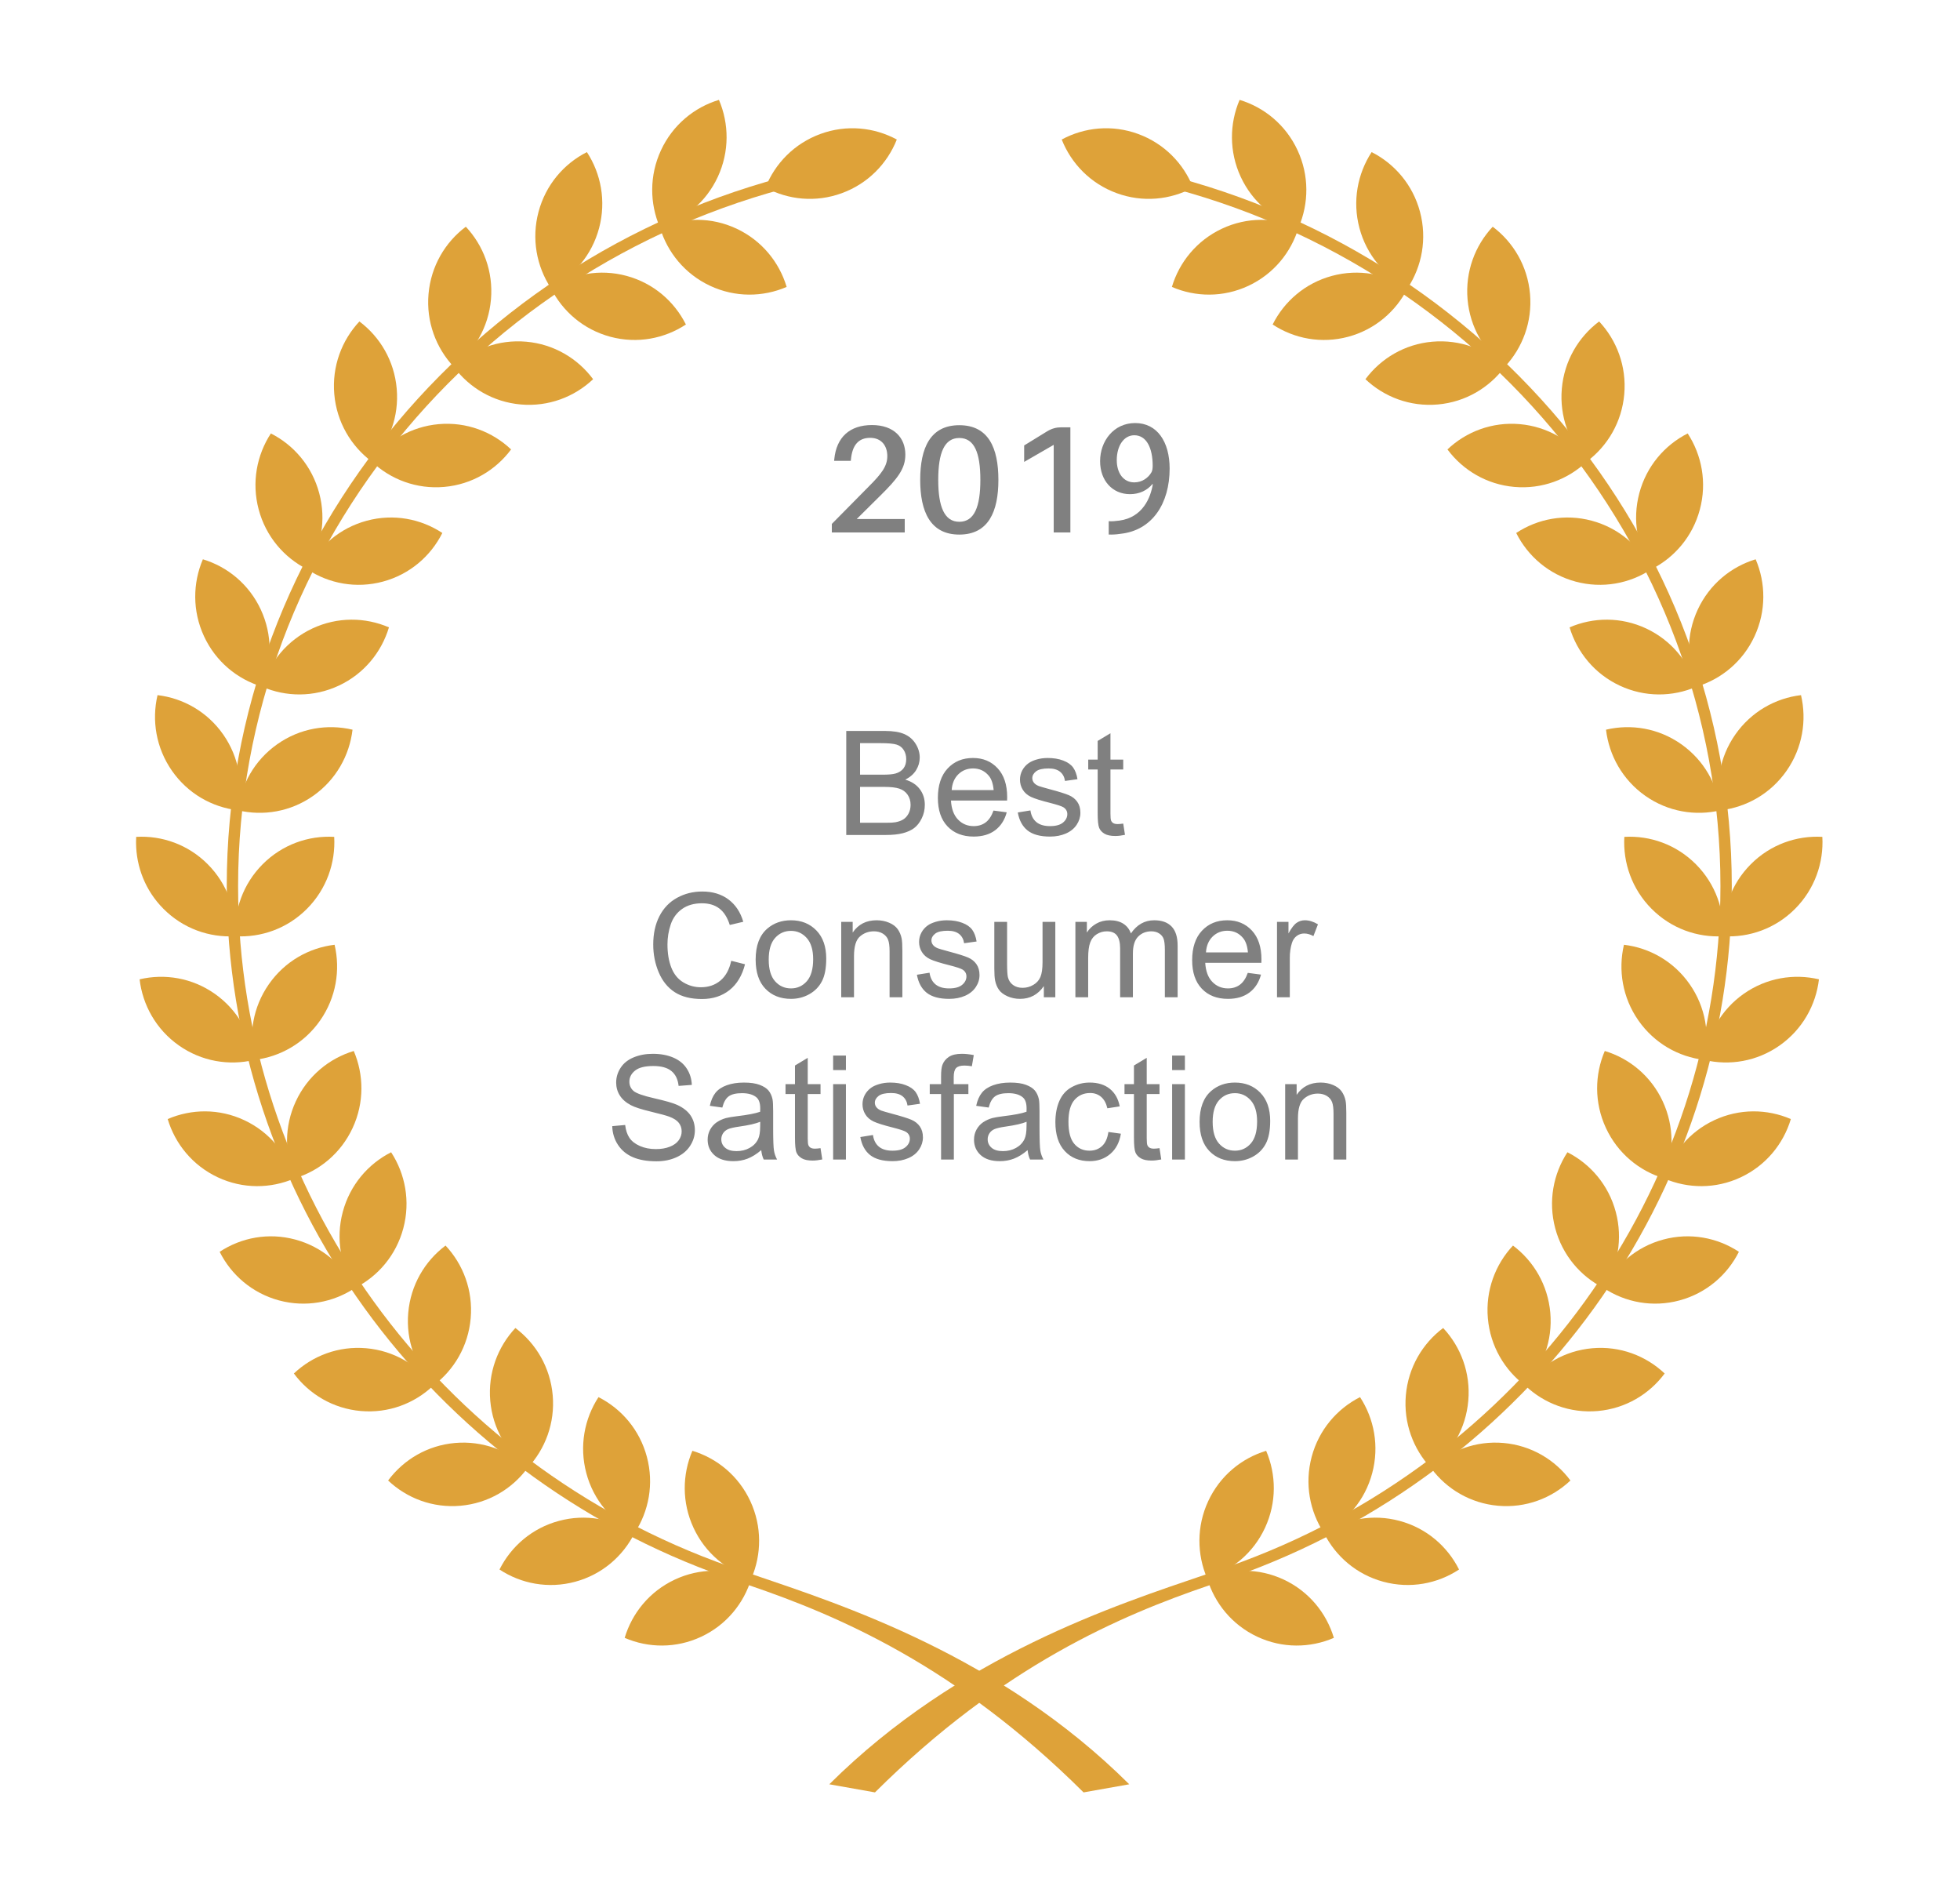 <?xml version="1.0" encoding="UTF-8"?>
<!DOCTYPE svg PUBLIC "-//W3C//DTD SVG 1.1//EN" "http://www.w3.org/Graphics/SVG/1.1/DTD/svg11.dtd">
<!-- Creator: CorelDRAW 2018 (64-Bit) -->
<svg xmlns="http://www.w3.org/2000/svg" xml:space="preserve" width="145px" height="140px" version="1.1" style="shape-rendering:geometricPrecision; text-rendering:geometricPrecision; image-rendering:optimizeQuality; fill-rule:evenodd; clip-rule:evenodd"
viewBox="0 0 145 140"
 xmlns:xlink="http://www.w3.org/1999/xlink">
 <defs>
  <style type="text/css">
   <![CDATA[
    .fil0 {fill:none}
    .fil2 {fill:#DEA239;fill-rule:nonzero}
    .fil1 {fill:gray;fill-rule:nonzero}
    .fil3 {fill:gray;fill-rule:nonzero}
   ]]>
  </style>
 </defs>
 <g id="Layer_x0020_1">
  <rect class="fil0" x="-0.055" y="-0.022" width="145.001" height="140.001"/>
  <path class="fil1" d="M63.378 38.39l1.705 -1.69c1.356,-1.33 1.894,-2.051 1.894,-3.076 0,-1.229 -0.83,-2.186 -2.467,-2.186 -1.636,0 -2.634,0.89 -2.791,2.535l-0.011 0.113 1.233 0 0.012 -0.113c0.1,-1.026 0.538,-1.589 1.423,-1.589 0.841,0 1.267,0.597 1.267,1.352 0,0.744 -0.426,1.307 -1.401,2.277l-2.703 2.737 0 0.632 5.393 0 0 -0.992 -3.554 0zm7.59 -6.941c-2.152,0 -2.892,1.69 -2.892,4.045 0,2.333 0.74,4.045 2.892,4.045 2.164,0 2.893,-1.712 2.893,-4.045 0,-2.355 -0.729,-4.045 -2.893,-4.045zm0 7.144c-1.098,0 -1.558,-1.105 -1.558,-3.099 0,-2.017 0.46,-3.099 1.558,-3.099 1.11,0 1.559,1.082 1.559,3.099 0,1.994 -0.449,3.099 -1.559,3.099zm8.218 -6.987l-0.684 0c-0.347,0 -0.672,0.079 -1.031,0.293l-1.704 1.048 0 1.217 2.186 -1.262 0 6.48 1.233 0 0 -7.776z"/>
  <g id="_1128814561072">
   <path class="fil2" d="M52.53 21.138c-1.863,-0.874 -3.158,-2.475 -3.707,-4.308 1.751,-0.757 3.804,-0.791 5.667,0.083 1.863,0.874 3.158,2.474 3.706,4.309 -1.751,0.757 -3.803,0.789 -5.666,-0.084z"/>
   <path class="fil2" d="M53.103 13.083c-0.87,1.872 -2.462,3.173 -4.287,3.725 -0.753,-1.76 -0.785,-3.823 0.084,-5.696 0.868,-1.872 2.461,-3.173 4.287,-3.725 0.752,1.76 0.784,3.823 -0.084,5.696z"/>
   <path class="fil2" d="M45.148 24.907c-1.986,-0.535 -3.537,-1.885 -4.394,-3.597 1.593,-1.05 3.608,-1.441 5.594,-0.906 1.987,0.535 3.537,1.886 4.395,3.597 -1.594,1.05 -3.609,1.44 -5.595,0.906z"/>
   <path class="fil2" d="M44.32 16.873c-0.532,1.996 -1.876,3.555 -3.578,4.418 -1.046,-1.603 -1.434,-3.628 -0.901,-5.624 0.532,-1.996 1.875,-3.555 3.578,-4.417 1.045,1.602 1.433,3.628 0.901,5.623z"/>
   <path class="fil2" d="M38.525 29.916c-2.049,-0.18 -3.809,-1.239 -4.95,-2.775 1.389,-1.313 3.306,-2.048 5.354,-1.868 2.048,0.18 3.809,1.239 4.949,2.774 -1.388,1.313 -3.305,2.049 -5.353,1.869z"/>
   <path class="fil2" d="M36.321 22.15c-0.178,2.058 -1.233,3.828 -2.76,4.974 -1.306,-1.395 -2.038,-3.322 -1.859,-5.38 0.179,-2.059 1.233,-3.83 2.76,-4.975 1.307,1.395 2.038,3.322 1.859,5.381z"/>
   <path class="fil2" d="M32.861 36.014c-2.048,0.18 -3.965,-0.555 -5.354,-1.868 1.141,-1.535 2.902,-2.594 4.95,-2.775 2.049,-0.18 3.965,0.556 5.353,1.87 -1.14,1.534 -2.901,2.593 -4.949,2.773z"/>
   <path class="fil2" d="M29.349 28.751c0.18,2.058 -0.552,3.985 -1.859,5.38 -1.527,-1.146 -2.581,-2.915 -2.76,-4.974 -0.179,-2.059 0.553,-3.986 1.859,-5.381 1.528,1.146 2.581,2.916 2.76,4.975z"/>
   <path class="fil2" d="M28.329 43.017c-1.986,0.535 -4.001,0.145 -5.594,-0.906 0.857,-1.711 2.408,-3.061 4.394,-3.596 1.986,-0.535 4.001,-0.145 5.595,0.906 -0.858,1.711 -2.408,3.061 -4.395,3.596z"/>
   <path class="fil2" d="M23.616 36.476c0.532,1.996 0.144,4.022 -0.901,5.624 -1.702,-0.863 -3.046,-2.421 -3.578,-4.417 -0.532,-1.996 -0.144,-4.022 0.902,-5.624 1.702,0.863 3.045,2.421 3.577,4.417z"/>
   <path class="fil2" d="M25.067 50.71c-1.863,0.873 -3.915,0.841 -5.666,0.084 0.549,-1.833 1.843,-3.434 3.707,-4.309 1.863,-0.872 3.915,-0.84 5.666,-0.083 -0.549,1.834 -1.844,3.435 -3.707,4.308z"/>
   <path class="fil2" d="M19.296 45.092c0.868,1.872 0.837,3.935 0.084,5.694 -1.826,-0.55 -3.418,-1.852 -4.287,-3.724 -0.869,-1.874 -0.836,-3.936 -0.084,-5.695 1.825,0.551 3.418,1.852 4.287,3.725z"/>
   <path class="fil2" d="M23.174 58.861c-1.684,1.185 -3.711,1.511 -5.565,1.071 0.223,-1.902 1.221,-3.704 2.905,-4.889 1.684,-1.186 3.711,-1.512 5.566,-1.073 -0.224,1.903 -1.222,3.705 -2.906,4.891z"/>
   <path class="fil2" d="M16.52 54.335c1.179,1.692 1.503,3.729 1.066,5.594 -1.893,-0.225 -3.686,-1.228 -4.865,-2.921 -1.18,-1.693 -1.504,-3.729 -1.067,-5.594 1.893,0.225 3.686,1.228 4.866,2.921z"/>
   <path class="fil2" d="M22.707 67.22c-1.454,1.461 -3.393,2.136 -5.296,2.027 -0.108,-1.913 0.563,-3.861 2.017,-5.322 1.454,-1.462 3.393,-2.136 5.296,-2.028 0.108,1.913 -0.563,3.862 -2.017,5.323z"/>
   <path class="fil2" d="M15.372 63.925c1.453,1.461 2.125,3.409 2.017,5.322 -1.903,0.109 -3.842,-0.566 -5.296,-2.027 -1.341,-1.347 -2.016,-3.108 -2.028,-4.875l0 -0.104c0,-0.115 0.004,-0.23 0.01,-0.344 1.904,-0.108 3.843,0.566 5.297,2.028z"/>
   <path class="fil2" d="M23.687 75.472c-1.18,1.693 -2.973,2.696 -4.866,2.921 -0.437,-1.865 -0.113,-3.902 1.067,-5.594 1.179,-1.693 2.972,-2.696 4.865,-2.921 0.437,1.865 0.113,3.902 -1.066,5.594z"/>
   <path class="fil2" d="M15.893 73.506c1.684,1.186 2.682,2.989 2.906,4.891 -1.855,0.44 -3.882,0.113 -5.566,-1.072 -1.684,-1.185 -2.682,-2.988 -2.905,-4.891 1.855,-0.439 3.881,-0.112 5.565,1.072z"/>
   <path class="fil2" d="M26.087 83.429c-0.869,1.872 -2.461,3.173 -4.287,3.725 -0.753,-1.76 -0.785,-3.823 0.084,-5.695 0.869,-1.873 2.462,-3.174 4.287,-3.725 0.752,1.76 0.785,3.822 -0.084,5.695z"/>
   <path class="fil2" d="M18.072 82.853c1.864,0.873 3.158,2.474 3.707,4.309 -1.751,0.756 -3.803,0.789 -5.666,-0.084 -1.864,-0.874 -3.158,-2.474 -3.707,-4.309 1.751,-0.756 3.803,-0.789 5.666,0.084z"/>
   <path class="fil2" d="M29.837 90.849c-0.533,1.996 -1.876,3.554 -3.579,4.416 -1.045,-1.602 -1.433,-3.627 -0.901,-5.623 0.532,-1.996 1.876,-3.555 3.578,-4.417 1.046,1.602 1.434,3.627 0.902,5.624z"/>
   <path class="fil2" d="M21.844 91.681c1.986,0.534 3.537,1.885 4.395,3.596 -1.594,1.051 -3.609,1.44 -5.595,0.906 -1.986,-0.536 -3.537,-1.886 -4.394,-3.596 1.593,-1.052 3.609,-1.441 5.594,-0.906z"/>
   <path class="fil2" d="M34.821 97.505c-0.18,2.059 -1.233,3.829 -2.761,4.974 -1.306,-1.394 -2.038,-3.321 -1.859,-5.38 0.179,-2.058 1.233,-3.828 2.76,-4.974 1.307,1.395 2.039,3.322 1.86,5.38z"/>
   <path class="fil2" d="M27.093 99.72c2.049,0.18 3.81,1.239 4.95,2.774 -1.388,1.314 -3.305,2.049 -5.353,1.869 -2.049,-0.18 -3.81,-1.24 -4.949,-2.775 1.387,-1.312 3.304,-2.048 5.352,-1.868z"/>
   <path class="fil2" d="M40.889 103.198c0.179,2.058 -0.554,3.985 -1.86,5.38 -1.527,-1.146 -2.581,-2.915 -2.76,-4.974 -0.18,-2.058 0.553,-3.986 1.859,-5.381 1.527,1.146 2.581,2.917 2.761,4.975z"/>
   <path class="fil2" d="M33.662 106.727c2.048,-0.18 3.965,0.556 5.352,1.869 -1.139,1.535 -2.9,2.594 -4.948,2.774 -2.049,0.18 -3.965,-0.555 -5.354,-1.868 1.14,-1.535 2.901,-2.595 4.95,-2.775z"/>
   <path class="fil2" d="M47.856 107.753c0.532,1.996 0.144,4.021 -0.902,5.623 -1.702,-0.862 -3.046,-2.421 -3.578,-4.418 -0.532,-1.995 -0.144,-4.021 0.901,-5.622 1.702,0.861 3.046,2.42 3.579,4.417z"/>
   <path class="fil2" d="M41.348 112.49c1.986,-0.536 4.001,-0.145 5.595,0.906 -0.858,1.711 -2.409,3.061 -4.395,3.596 -1.986,0.535 -4.001,0.145 -5.595,-0.906 0.858,-1.711 2.409,-3.062 4.395,-3.596z"/>
   <path class="fil2" d="M55.51 111.031c0.868,1.873 0.836,3.935 0.083,5.696 -1.825,-0.552 -3.418,-1.853 -4.286,-3.726 -0.87,-1.873 -0.837,-3.935 -0.084,-5.695 1.825,0.552 3.417,1.853 4.287,3.725z"/>
   <path class="fil2" d="M49.92 116.832c1.863,-0.874 3.914,-0.841 5.665,-0.084 -0.548,1.834 -1.843,3.435 -3.706,4.309 -1.863,0.873 -3.915,0.841 -5.666,0.084 0.549,-1.835 1.843,-3.435 3.707,-4.309z"/>
   <path class="fil2" d="M62.28 14.287c-1.932,0.708 -3.973,0.495 -5.652,-0.412 0.705,-1.779 2.133,-3.261 4.066,-3.967 1.931,-0.708 3.973,-0.495 5.652,0.412 -0.706,1.78 -2.134,3.261 -4.066,3.967z"/>
   <path class="fil2" d="M80.162 132.571c-9.448,-9.396 -18.231,-13.101 -24.728,-15.315 -0.625,-0.213 -1.207,-0.411 -1.735,-0.596 -22.085,-7.77 -36.924,-28.315 -36.924,-51.126 0,-25.668 18.769,-48.059 44.63,-53.24l0.164 0.827c-25.47,5.104 -43.955,27.145 -43.955,52.413 0,22.452 14.613,42.678 36.361,50.329 0.528,0.185 1.106,0.382 1.729,0.594 6.565,2.237 18.251,5.981 27.837,15.514l-3.379 0.6z"/>
   <path class="fil2" d="M92.362 21.138c1.863,-0.874 3.158,-2.475 3.706,-4.308 -1.751,-0.757 -3.803,-0.791 -5.666,0.083 -1.863,0.874 -3.158,2.474 -3.706,4.309 1.751,0.757 3.803,0.789 5.666,-0.084z"/>
   <path class="fil2" d="M91.789 13.083c0.87,1.872 2.462,3.173 4.287,3.725 0.753,-1.76 0.786,-3.823 -0.084,-5.696 -0.869,-1.872 -2.461,-3.173 -4.287,-3.725 -0.753,1.76 -0.784,3.823 0.084,5.696z"/>
   <path class="fil2" d="M99.744 24.907c1.985,-0.535 3.537,-1.885 4.395,-3.597 -1.595,-1.05 -3.61,-1.441 -5.596,-0.906 -1.986,0.535 -3.536,1.886 -4.393,3.597 1.593,1.05 3.608,1.44 5.594,0.906z"/>
   <path class="fil2" d="M100.572 16.873c0.532,1.996 1.876,3.555 3.578,4.418 1.045,-1.603 1.433,-3.628 0.901,-5.624 -0.532,-1.996 -1.875,-3.555 -3.578,-4.417 -1.045,1.602 -1.434,3.628 -0.901,5.623z"/>
   <path class="fil2" d="M106.367 29.916c2.049,-0.18 3.81,-1.239 4.95,-2.775 -1.388,-1.313 -3.305,-2.048 -5.354,-1.868 -2.048,0.18 -3.809,1.239 -4.949,2.774 1.388,1.313 3.305,2.049 5.353,1.869z"/>
   <path class="fil2" d="M108.57 22.15c0.18,2.058 1.234,3.828 2.761,4.974 1.306,-1.395 2.038,-3.322 1.859,-5.38 -0.179,-2.059 -1.233,-3.83 -2.76,-4.975 -1.307,1.395 -2.038,3.322 -1.86,5.381z"/>
   <path class="fil2" d="M112.031 36.014c2.048,0.18 3.965,-0.555 5.353,-1.868 -1.14,-1.535 -2.901,-2.594 -4.949,-2.775 -2.049,-0.18 -3.966,0.556 -5.353,1.87 1.14,1.534 2.901,2.593 4.949,2.773z"/>
   <path class="fil2" d="M115.543 28.751c-0.179,2.058 0.552,3.985 1.859,5.38 1.527,-1.146 2.581,-2.915 2.76,-4.974 0.179,-2.059 -0.553,-3.986 -1.859,-5.381 -1.527,1.146 -2.582,2.916 -2.76,4.975z"/>
   <path class="fil2" d="M116.562 43.017c1.987,0.535 4.001,0.145 5.595,-0.906 -0.857,-1.711 -2.409,-3.061 -4.395,-3.596 -1.986,-0.535 -4.001,-0.145 -5.594,0.906 0.858,1.711 2.408,3.061 4.394,3.596z"/>
   <path class="fil2" d="M121.276 36.476c-0.532,1.996 -0.144,4.022 0.901,5.624 1.702,-0.863 3.046,-2.421 3.578,-4.417 0.533,-1.996 0.144,-4.022 -0.901,-5.624 -1.703,0.863 -3.046,2.421 -3.578,4.417z"/>
   <path class="fil2" d="M119.825 50.71c1.863,0.873 3.915,0.841 5.665,0.084 -0.548,-1.833 -1.842,-3.434 -3.705,-4.309 -1.863,-0.872 -3.916,-0.84 -5.667,-0.083 0.549,1.834 1.843,3.435 3.707,4.308z"/>
   <path class="fil2" d="M125.596 45.092c-0.869,1.872 -0.836,3.935 -0.084,5.694 1.825,-0.55 3.418,-1.852 4.287,-3.724 0.869,-1.874 0.837,-3.936 0.084,-5.695 -1.825,0.551 -3.418,1.852 -4.287,3.725z"/>
   <path class="fil2" d="M121.717 58.861c1.685,1.185 3.711,1.511 5.566,1.071 -0.223,-1.902 -1.221,-3.704 -2.906,-4.889 -1.683,-1.186 -3.71,-1.512 -5.565,-1.073 0.224,1.903 1.222,3.705 2.905,4.891z"/>
   <path class="fil2" d="M128.372 54.335c-1.179,1.692 -1.503,3.729 -1.066,5.594 1.893,-0.225 3.686,-1.228 4.865,-2.921 1.18,-1.693 1.504,-3.729 1.067,-5.594 -1.893,0.225 -3.686,1.228 -4.866,2.921z"/>
   <path class="fil2" d="M122.185 67.22c1.453,1.461 3.393,2.136 5.296,2.027 0.108,-1.913 -0.563,-3.861 -2.017,-5.322 -1.454,-1.462 -3.393,-2.136 -5.296,-2.028 -0.109,1.913 0.563,3.862 2.017,5.323z"/>
   <path class="fil2" d="M129.52 63.925c-1.454,1.461 -2.125,3.409 -2.017,5.322 1.903,0.109 3.842,-0.566 5.296,-2.027 1.454,-1.461 2.126,-3.41 2.017,-5.323 -1.903,-0.108 -3.842,0.566 -5.296,2.028z"/>
   <path class="fil2" d="M121.205 75.472c1.18,1.693 2.973,2.696 4.865,2.921 0.439,-1.865 0.114,-3.902 -1.066,-5.594 -1.179,-1.693 -2.972,-2.696 -4.865,-2.921 -0.437,1.865 -0.112,3.902 1.066,5.594z"/>
   <path class="fil2" d="M128.999 73.506c-1.684,1.186 -2.682,2.989 -2.906,4.891 1.855,0.44 3.882,0.113 5.566,-1.072 1.684,-1.185 2.682,-2.988 2.906,-4.891 -1.856,-0.439 -3.882,-0.112 -5.566,1.072z"/>
   <path class="fil2" d="M118.805 83.429c0.869,1.872 2.462,3.173 4.287,3.725 0.753,-1.76 0.784,-3.823 -0.084,-5.695 -0.87,-1.873 -2.461,-3.174 -4.287,-3.725 -0.752,1.76 -0.785,3.822 0.084,5.695z"/>
   <path class="fil2" d="M126.819 82.853c-1.863,0.873 -3.158,2.474 -3.706,4.309 1.751,0.756 3.803,0.789 5.666,-0.084 1.863,-0.874 3.158,-2.474 3.707,-4.309 -1.751,-0.756 -3.802,-0.789 -5.667,0.084z"/>
   <path class="fil2" d="M115.055 90.849c0.533,1.996 1.876,3.554 3.579,4.416 1.045,-1.602 1.433,-3.627 0.901,-5.623 -0.532,-1.996 -1.876,-3.555 -3.578,-4.417 -1.045,1.602 -1.434,3.627 -0.902,5.624z"/>
   <path class="fil2" d="M123.047 91.681c-1.985,0.534 -3.536,1.885 -4.393,3.596 1.593,1.051 3.608,1.44 5.594,0.906 1.986,-0.536 3.537,-1.886 4.395,-3.596 -1.594,-1.052 -3.61,-1.441 -5.596,-0.906z"/>
   <path class="fil2" d="M110.071 97.505c0.18,2.059 1.234,3.829 2.761,4.974 1.306,-1.394 2.038,-3.321 1.859,-5.38 -0.18,-2.058 -1.234,-3.828 -2.761,-4.974 -1.306,1.395 -2.038,3.322 -1.859,5.38z"/>
   <path class="fil2" d="M117.798 99.72c-2.048,0.18 -3.809,1.239 -4.949,2.774 1.388,1.314 3.305,2.049 5.353,1.869 2.048,-0.18 3.809,-1.24 4.949,-2.775 -1.388,-1.312 -3.304,-2.048 -5.353,-1.868z"/>
   <path class="fil2" d="M104.004 103.198c-0.18,2.058 0.552,3.985 1.859,5.38 1.527,-1.146 2.581,-2.915 2.76,-4.974 0.18,-2.058 -0.553,-3.986 -1.859,-5.381 -1.527,1.146 -2.581,2.917 -2.76,4.975z"/>
   <path class="fil2" d="M111.23 106.727c-2.048,-0.18 -3.965,0.556 -5.352,1.869 1.139,1.535 2.9,2.594 4.948,2.774 2.048,0.18 3.966,-0.555 5.354,-1.868 -1.14,-1.535 -2.902,-2.595 -4.95,-2.775z"/>
   <path class="fil2" d="M97.036 107.753c-0.531,1.996 -0.144,4.021 0.902,5.623 1.702,-0.862 3.046,-2.421 3.578,-4.418 0.532,-1.995 0.144,-4.021 -0.901,-5.622 -1.702,0.861 -3.046,2.42 -3.579,4.417z"/>
   <path class="fil2" d="M103.544 112.49c-1.986,-0.536 -4.001,-0.145 -5.594,0.906 0.857,1.711 2.408,3.061 4.394,3.596 1.986,0.535 4.001,0.145 5.595,-0.906 -0.858,-1.711 -2.409,-3.062 -4.395,-3.596z"/>
   <path class="fil2" d="M89.382 111.031c-0.868,1.873 -0.836,3.935 -0.083,5.696 1.825,-0.552 3.417,-1.853 4.287,-3.726 0.868,-1.873 0.836,-3.935 0.083,-5.695 -1.825,0.552 -3.418,1.853 -4.287,3.725z"/>
   <path class="fil2" d="M94.972 116.832c-1.863,-0.874 -3.914,-0.841 -5.665,-0.084 0.549,1.834 1.842,3.435 3.705,4.309 1.864,0.873 3.916,0.841 5.667,0.084 -0.549,-1.835 -1.843,-3.435 -3.707,-4.309z"/>
   <path class="fil2" d="M82.613 14.287c1.932,0.708 3.973,0.495 5.651,-0.412 -0.705,-1.779 -2.133,-3.261 -4.066,-3.967 -1.932,-0.708 -3.973,-0.495 -5.652,0.412 0.706,1.78 2.134,3.261 4.067,3.967z"/>
   <path class="fil2" d="M64.729 132.571l-3.378 -0.6c9.586,-9.533 21.271,-13.277 27.837,-15.514 0.622,-0.212 1.2,-0.409 1.728,-0.594 21.749,-7.651 36.362,-27.877 36.362,-50.329 0,-25.267 -18.485,-47.309 -43.954,-52.413l0.163 -0.827c25.861,5.181 44.63,27.572 44.63,53.24 0,22.811 -14.839,43.356 -36.924,51.126 -0.529,0.185 -1.109,0.383 -1.736,0.596 -6.497,2.214 -15.279,5.919 -24.728,15.315z"/>
  </g>
  <path class="fil1" d="M85.286 35.806c-0.16,0.999 -0.745,2.465 -2.477,2.699 -0.329,0.042 -0.552,0.064 -0.786,0.042l0 0.989c0.223,0.01 0.542,0 0.871,-0.053 2.37,-0.255 3.635,-2.264 3.635,-4.828 0,-1.971 -0.915,-3.365 -2.551,-3.365 -1.583,0 -2.593,1.328 -2.593,2.821 0,1.44 0.914,2.439 2.211,2.439 0.712,0 1.275,-0.287 1.658,-0.744l0.032 0zm-1.372 -3.613c0.904,0 1.361,0.937 1.361,2.26 0,0.223 -0.032,0.363 -0.085,0.469 -0.234,0.416 -0.691,0.756 -1.276,0.756 -0.807,0 -1.296,-0.692 -1.296,-1.641 0,-1.077 0.531,-1.844 1.296,-1.844z"/>
  <path class="fil3" d="M62.605 61.757l0 -7.693 2.886 0c0.588,0 1.059,0.077 1.415,0.233 0.355,0.156 0.632,0.395 0.833,0.72 0.203,0.322 0.302,0.66 0.302,1.015 0,0.328 -0.089,0.638 -0.266,0.928 -0.178,0.29 -0.446,0.525 -0.806,0.704 0.465,0.136 0.824,0.369 1.072,0.698 0.251,0.328 0.376,0.716 0.376,1.164 0,0.362 -0.076,0.696 -0.229,1.006 -0.152,0.31 -0.34,0.548 -0.564,0.717 -0.223,0.166 -0.505,0.293 -0.841,0.379 -0.339,0.086 -0.753,0.129 -1.243,0.129l-2.935 0zm1.021 -4.459l1.663 0c0.452,0 0.776,-0.03 0.971,-0.089 0.259,-0.078 0.454,-0.206 0.585,-0.385 0.131,-0.179 0.197,-0.403 0.197,-0.673 0,-0.257 -0.061,-0.482 -0.184,-0.676 -0.122,-0.195 -0.297,-0.329 -0.525,-0.401 -0.228,-0.072 -0.618,-0.108 -1.169,-0.108l-1.538 0 0 2.332zm0 3.557l1.915 0c0.33,0 0.561,-0.013 0.696,-0.038 0.232,-0.041 0.429,-0.111 0.587,-0.21 0.157,-0.098 0.287,-0.241 0.388,-0.43 0.102,-0.187 0.153,-0.404 0.153,-0.649 0,-0.288 -0.074,-0.538 -0.223,-0.751 -0.147,-0.213 -0.35,-0.361 -0.612,-0.447 -0.26,-0.086 -0.635,-0.129 -1.124,-0.129l-1.78 0 0 2.654zm9.873 -0.903l0.978 0.129c-0.152,0.568 -0.437,1.01 -0.852,1.324 -0.416,0.313 -0.945,0.47 -1.592,0.47 -0.813,0 -1.458,-0.25 -1.934,-0.751 -0.477,-0.5 -0.715,-1.204 -0.715,-2.109 0,-0.934 0.241,-1.662 0.722,-2.177 0.482,-0.517 1.107,-0.775 1.875,-0.775 0.743,0 1.35,0.252 1.821,0.759 0.471,0.507 0.708,1.219 0.708,2.138 0,0.055 -0.002,0.14 -0.006,0.251l-4.152 0c0.035,0.61 0.207,1.08 0.519,1.404 0.31,0.324 0.698,0.487 1.162,0.487 0.345,0 0.641,-0.091 0.885,-0.274 0.245,-0.183 0.438,-0.475 0.581,-0.876zm-3.094 -1.515l3.105 0c-0.041,-0.469 -0.161,-0.82 -0.356,-1.055 -0.299,-0.363 -0.689,-0.546 -1.168,-0.546 -0.433,0 -0.796,0.145 -1.092,0.435 -0.294,0.29 -0.457,0.679 -0.489,1.166zm4.891 1.655l0.935 -0.151c0.052,0.375 0.198,0.661 0.438,0.862 0.24,0.198 0.577,0.299 1.007,0.299 0.435,0 0.757,-0.088 0.968,-0.265 0.21,-0.176 0.315,-0.384 0.315,-0.622 0,-0.213 -0.095,-0.381 -0.282,-0.503 -0.133,-0.084 -0.455,-0.189 -0.967,-0.321 -0.692,-0.173 -1.17,-0.324 -1.438,-0.451 -0.267,-0.128 -0.47,-0.304 -0.607,-0.529 -0.138,-0.224 -0.208,-0.473 -0.208,-0.746 0,-0.248 0.057,-0.478 0.17,-0.689 0.115,-0.211 0.269,-0.387 0.464,-0.527 0.147,-0.107 0.347,-0.198 0.6,-0.274 0.254,-0.075 0.525,-0.112 0.815,-0.112 0.437,0 0.82,0.062 1.149,0.19 0.332,0.125 0.575,0.297 0.733,0.512 0.156,0.216 0.265,0.505 0.324,0.867l-0.924 0.128c-0.042,-0.29 -0.163,-0.518 -0.364,-0.68 -0.2,-0.163 -0.483,-0.244 -0.851,-0.244 -0.431,0 -0.741,0.072 -0.926,0.215 -0.184,0.144 -0.277,0.312 -0.277,0.503 0,0.122 0.038,0.233 0.114,0.332 0.078,0.1 0.198,0.184 0.362,0.251 0.096,0.035 0.371,0.116 0.833,0.241 0.666,0.177 1.132,0.324 1.397,0.437 0.265,0.113 0.473,0.279 0.623,0.494 0.152,0.217 0.228,0.486 0.228,0.808 0,0.313 -0.092,0.609 -0.276,0.886 -0.185,0.278 -0.449,0.493 -0.795,0.645 -0.348,0.152 -0.74,0.227 -1.177,0.227 -0.723,0 -1.277,-0.15 -1.656,-0.449 -0.38,-0.301 -0.622,-0.745 -0.727,-1.334zm7.8 0.822l0.129 0.834c-0.265,0.056 -0.503,0.084 -0.711,0.084 -0.342,0 -0.607,-0.054 -0.797,-0.163 -0.187,-0.109 -0.32,-0.25 -0.397,-0.427 -0.077,-0.178 -0.115,-0.55 -0.115,-1.118l0 -3.212 -0.698 0 0 -0.731 0.698 0 0 -1.379 0.946 -0.568 0 1.947 0.945 0 0 0.731 -0.945 0 0 3.265c0,0.271 0.016,0.445 0.05,0.522 0.032,0.077 0.086,0.138 0.161,0.184 0.075,0.045 0.183,0.068 0.322,0.068 0.104,0 0.242,-0.012 0.412,-0.037zm-29.001 10.148l1.021 0.258c-0.213,0.836 -0.596,1.472 -1.149,1.911 -0.554,0.438 -1.231,0.659 -2.031,0.659 -0.828,0 -1.501,-0.169 -2.021,-0.507 -0.519,-0.337 -0.913,-0.826 -1.183,-1.465 -0.271,-0.641 -0.406,-1.327 -0.406,-2.061 0,-0.801 0.151,-1.499 0.458,-2.095 0.306,-0.596 0.741,-1.049 1.306,-1.359 0.564,-0.31 1.185,-0.464 1.862,-0.464 0.77,0 1.416,0.195 1.939,0.587 0.525,0.392 0.89,0.942 1.096,1.651l-0.999 0.236c-0.177,-0.558 -0.437,-0.966 -0.776,-1.221 -0.338,-0.256 -0.764,-0.383 -1.278,-0.383 -0.589,0 -1.084,0.142 -1.479,0.424 -0.396,0.283 -0.675,0.665 -0.835,1.141 -0.161,0.478 -0.241,0.971 -0.241,1.477 0,0.654 0.094,1.226 0.284,1.712 0.19,0.489 0.486,0.853 0.887,1.095 0.401,0.241 0.834,0.362 1.301,0.362 0.57,0 1.05,-0.165 1.444,-0.493 0.394,-0.329 0.66,-0.817 0.8,-1.465zm1.807 -0.089c0,-1.03 0.287,-1.793 0.861,-2.289 0.479,-0.412 1.064,-0.618 1.754,-0.618 0.764,0 1.391,0.251 1.878,0.752 0.485,0.5 0.729,1.193 0.729,2.076 0,0.716 -0.107,1.278 -0.322,1.689 -0.215,0.41 -0.529,0.728 -0.94,0.956 -0.411,0.227 -0.86,0.34 -1.345,0.34 -0.781,0 -1.412,-0.249 -1.893,-0.748 -0.482,-0.5 -0.722,-1.22 -0.722,-2.158zm0.967 0.002c0,0.712 0.156,1.246 0.467,1.599 0.314,0.354 0.706,0.531 1.181,0.531 0.469,0 0.859,-0.177 1.173,-0.533 0.311,-0.357 0.467,-0.899 0.467,-1.628 0,-0.688 -0.158,-1.209 -0.471,-1.562 -0.313,-0.354 -0.704,-0.532 -1.169,-0.532 -0.475,0 -0.867,0.176 -1.181,0.529 -0.311,0.352 -0.467,0.885 -0.467,1.596zm5.364 2.786l0 -5.577 0.848 0 0 0.792c0.409,-0.607 0.999,-0.91 1.771,-0.91 0.337,0 0.645,0.061 0.926,0.181 0.281,0.12 0.493,0.279 0.632,0.475 0.14,0.195 0.239,0.428 0.294,0.696 0.034,0.176 0.052,0.482 0.052,0.919l0 3.424 -0.946 0 0 -3.388c0,-0.385 -0.035,-0.673 -0.109,-0.864 -0.073,-0.189 -0.204,-0.341 -0.39,-0.456 -0.186,-0.113 -0.407,-0.17 -0.657,-0.17 -0.402,0 -0.747,0.127 -1.039,0.383 -0.292,0.254 -0.437,0.739 -0.437,1.452l0 3.043 -0.945 0zm5.599 -1.666l0.935 -0.15c0.052,0.374 0.199,0.661 0.439,0.861 0.24,0.199 0.576,0.299 1.006,0.299 0.435,0 0.758,-0.087 0.969,-0.265 0.209,-0.175 0.315,-0.383 0.315,-0.621 0,-0.213 -0.095,-0.382 -0.283,-0.503 -0.132,-0.084 -0.455,-0.19 -0.967,-0.321 -0.691,-0.174 -1.169,-0.324 -1.438,-0.451 -0.266,-0.129 -0.469,-0.304 -0.607,-0.53 -0.138,-0.224 -0.208,-0.473 -0.208,-0.745 0,-0.249 0.058,-0.478 0.171,-0.689 0.114,-0.212 0.268,-0.387 0.463,-0.527 0.147,-0.108 0.348,-0.198 0.6,-0.274 0.255,-0.075 0.525,-0.113 0.815,-0.113 0.437,0 0.82,0.063 1.15,0.19 0.331,0.125 0.575,0.297 0.732,0.512 0.156,0.217 0.265,0.505 0.324,0.867l-0.924 0.129c-0.041,-0.29 -0.163,-0.518 -0.363,-0.68 -0.201,-0.163 -0.484,-0.244 -0.851,-0.244 -0.432,0 -0.741,0.071 -0.926,0.215 -0.184,0.143 -0.278,0.312 -0.278,0.503 0,0.122 0.038,0.233 0.115,0.331 0.077,0.101 0.197,0.184 0.362,0.251 0.095,0.036 0.371,0.116 0.833,0.242 0.666,0.177 1.131,0.324 1.396,0.437 0.266,0.112 0.473,0.279 0.624,0.494 0.152,0.217 0.227,0.485 0.227,0.807 0,0.314 -0.091,0.609 -0.275,0.887 -0.185,0.277 -0.45,0.492 -0.796,0.645 -0.347,0.152 -0.739,0.227 -1.176,0.227 -0.724,0 -1.277,-0.151 -1.657,-0.449 -0.379,-0.301 -0.621,-0.745 -0.727,-1.335zm9.391 1.666l0 -0.829c-0.433,0.632 -1.021,0.947 -1.764,0.947 -0.327,0 -0.634,-0.063 -0.919,-0.188 -0.284,-0.127 -0.496,-0.284 -0.633,-0.475 -0.138,-0.191 -0.235,-0.424 -0.291,-0.699 -0.037,-0.187 -0.057,-0.481 -0.057,-0.882l0 -3.451 0.945 0 0 3.086c0,0.492 0.02,0.825 0.058,0.996 0.059,0.248 0.184,0.442 0.378,0.584 0.192,0.141 0.428,0.212 0.711,0.212 0.282,0 0.548,-0.071 0.795,-0.217 0.247,-0.144 0.422,-0.343 0.526,-0.592 0.102,-0.249 0.154,-0.612 0.154,-1.087l0 -2.982 0.946 0 0 5.577 -0.849 0zm2.334 0l0 -5.577 0.848 0 0 0.789c0.174,-0.273 0.406,-0.493 0.697,-0.658 0.29,-0.166 0.62,-0.249 0.99,-0.249 0.412,0 0.75,0.086 1.014,0.256 0.263,0.172 0.449,0.41 0.557,0.719 0.444,-0.651 1.018,-0.975 1.728,-0.975 0.555,0 0.983,0.152 1.28,0.458 0.299,0.307 0.449,0.778 0.449,1.414l0 3.823 -0.945 0 0 -3.51c0,-0.376 -0.032,-0.648 -0.093,-0.815 -0.061,-0.166 -0.172,-0.299 -0.335,-0.401 -0.161,-0.102 -0.351,-0.152 -0.568,-0.152 -0.394,0 -0.72,0.13 -0.979,0.39 -0.26,0.262 -0.389,0.679 -0.389,1.252l0 3.236 -0.945 0 0 -3.619c0,-0.419 -0.077,-0.735 -0.231,-0.944 -0.154,-0.209 -0.407,-0.315 -0.756,-0.315 -0.265,0 -0.51,0.07 -0.736,0.21 -0.226,0.139 -0.389,0.343 -0.49,0.614 -0.101,0.268 -0.151,0.657 -0.151,1.164l0 2.89 -0.945 0zm12.753 -1.805l0.978 0.129c-0.152,0.567 -0.437,1.01 -0.852,1.323 -0.416,0.313 -0.946,0.471 -1.592,0.471 -0.813,0 -1.458,-0.25 -1.934,-0.752 -0.477,-0.499 -0.715,-1.203 -0.715,-2.108 0,-0.934 0.241,-1.662 0.722,-2.177 0.482,-0.518 1.107,-0.776 1.875,-0.776 0.743,0 1.35,0.253 1.821,0.76 0.471,0.506 0.708,1.219 0.708,2.137 0,0.056 -0.002,0.14 -0.006,0.251l-4.153 0c0.036,0.611 0.208,1.08 0.52,1.404 0.31,0.324 0.698,0.487 1.162,0.487 0.345,0 0.641,-0.091 0.884,-0.274 0.246,-0.182 0.439,-0.474 0.582,-0.875zm-3.094 -1.515l3.105 0c-0.041,-0.469 -0.161,-0.821 -0.356,-1.055 -0.299,-0.364 -0.69,-0.546 -1.168,-0.546 -0.433,0 -0.797,0.145 -1.092,0.435 -0.294,0.29 -0.457,0.679 -0.489,1.166zm5.256 3.32l0 -5.577 0.849 0 0 0.855c0.217,-0.396 0.417,-0.658 0.602,-0.783 0.184,-0.127 0.386,-0.19 0.607,-0.19 0.319,0 0.642,0.101 0.972,0.3l-0.337 0.871c-0.229,-0.129 -0.458,-0.193 -0.687,-0.193 -0.206,0 -0.391,0.063 -0.554,0.186 -0.163,0.124 -0.279,0.296 -0.349,0.516 -0.105,0.335 -0.157,0.702 -0.157,1.101l0 2.914 -0.946 0zm-49.179 9.532l0.956 -0.086c0.045,0.387 0.15,0.704 0.317,0.953 0.166,0.247 0.424,0.448 0.773,0.602 0.349,0.152 0.743,0.229 1.18,0.229 0.389,0 0.731,-0.057 1.029,-0.174 0.297,-0.116 0.517,-0.276 0.662,-0.478 0.145,-0.202 0.219,-0.422 0.219,-0.659 0,-0.24 -0.071,-0.45 -0.21,-0.63 -0.14,-0.179 -0.371,-0.33 -0.693,-0.453 -0.206,-0.079 -0.663,-0.205 -1.37,-0.375 -0.707,-0.17 -1.202,-0.329 -1.484,-0.48 -0.368,-0.193 -0.64,-0.433 -0.819,-0.718 -0.181,-0.285 -0.27,-0.605 -0.27,-0.958 0,-0.39 0.111,-0.753 0.331,-1.091 0.22,-0.338 0.541,-0.594 0.965,-0.769 0.423,-0.176 0.894,-0.263 1.411,-0.263 0.57,0 1.073,0.09 1.508,0.275 0.435,0.183 0.77,0.453 1.004,0.811 0.235,0.357 0.361,0.761 0.378,1.213l-0.977 0.075c-0.052,-0.485 -0.23,-0.853 -0.532,-1.099 -0.302,-0.25 -0.751,-0.373 -1.341,-0.373 -0.616,0 -1.066,0.113 -1.347,0.338 -0.281,0.226 -0.423,0.498 -0.423,0.817 0,0.276 0.101,0.503 0.299,0.682 0.198,0.177 0.708,0.362 1.535,0.548 0.828,0.189 1.395,0.351 1.703,0.491 0.446,0.206 0.777,0.465 0.991,0.782 0.212,0.316 0.318,0.679 0.318,1.091 0,0.41 -0.116,0.793 -0.351,1.155 -0.234,0.362 -0.569,0.643 -1.008,0.844 -0.439,0.2 -0.931,0.3 -1.481,0.3 -0.695,0 -1.277,-0.102 -1.746,-0.304 -0.471,-0.203 -0.838,-0.507 -1.105,-0.915 -0.268,-0.407 -0.408,-0.867 -0.422,-1.381zm11.023 1.773c-0.351,0.299 -0.689,0.509 -1.014,0.632 -0.324,0.124 -0.671,0.185 -1.044,0.185 -0.612,0 -1.083,-0.149 -1.412,-0.448 -0.33,-0.297 -0.495,-0.679 -0.495,-1.143 0,-0.271 0.063,-0.521 0.186,-0.746 0.126,-0.226 0.289,-0.405 0.489,-0.541 0.203,-0.136 0.429,-0.24 0.681,-0.31 0.186,-0.048 0.468,-0.095 0.842,-0.141 0.762,-0.09 1.327,-0.199 1.687,-0.325 0.003,-0.128 0.005,-0.211 0.005,-0.245 0,-0.383 -0.089,-0.653 -0.269,-0.811 -0.241,-0.213 -0.602,-0.319 -1.078,-0.319 -0.445,0 -0.775,0.079 -0.986,0.235 -0.214,0.155 -0.37,0.431 -0.471,0.829l-0.924 -0.129c0.084,-0.396 0.222,-0.717 0.415,-0.96 0.194,-0.244 0.473,-0.43 0.838,-0.562 0.364,-0.131 0.788,-0.197 1.268,-0.197 0.476,0 0.865,0.055 1.164,0.168 0.297,0.113 0.518,0.253 0.657,0.423 0.14,0.17 0.239,0.385 0.296,0.644 0.03,0.161 0.046,0.452 0.046,0.869l0 1.254c0,0.875 0.02,1.429 0.06,1.663 0.037,0.235 0.116,0.458 0.231,0.673l-0.989 0c-0.095,-0.199 -0.156,-0.431 -0.183,-0.698zm-0.075 -2.095c-0.344,0.139 -0.859,0.258 -1.547,0.354 -0.391,0.056 -0.667,0.119 -0.828,0.188 -0.161,0.071 -0.284,0.172 -0.372,0.305 -0.088,0.134 -0.133,0.283 -0.133,0.448 0,0.248 0.095,0.458 0.287,0.624 0.192,0.167 0.471,0.251 0.838,0.251 0.364,0 0.688,-0.079 0.972,-0.238 0.283,-0.157 0.493,-0.374 0.625,-0.648 0.102,-0.213 0.153,-0.527 0.153,-0.94l0.005 -0.344zm4.461 1.95l0.129 0.835c-0.266,0.055 -0.504,0.083 -0.711,0.083 -0.342,0 -0.607,-0.053 -0.797,-0.163 -0.188,-0.109 -0.321,-0.25 -0.397,-0.427 -0.078,-0.178 -0.115,-0.55 -0.115,-1.117l0 -3.213 -0.699 0 0 -0.731 0.699 0 0 -1.379 0.945 -0.568 0 1.947 0.946 0 0 0.731 -0.946 0 0 3.266c0,0.27 0.016,0.444 0.051,0.521 0.032,0.077 0.085,0.138 0.161,0.184 0.075,0.045 0.182,0.068 0.322,0.068 0.104,0 0.242,-0.012 0.412,-0.037zm0.933 -5.775l0 -1.075 0.945 0 0 1.075 -0.945 0zm0 6.618l0 -5.576 0.945 0 0 5.576 -0.945 0zm2.011 -1.665l0.935 -0.151c0.052,0.375 0.198,0.661 0.438,0.862 0.24,0.199 0.577,0.299 1.007,0.299 0.435,0 0.757,-0.087 0.968,-0.265 0.21,-0.176 0.316,-0.384 0.316,-0.621 0,-0.214 -0.095,-0.382 -0.283,-0.504 -0.133,-0.084 -0.455,-0.189 -0.967,-0.32 -0.692,-0.174 -1.17,-0.325 -1.438,-0.452 -0.267,-0.128 -0.469,-0.304 -0.607,-0.529 -0.138,-0.224 -0.208,-0.473 -0.208,-0.746 0,-0.248 0.057,-0.478 0.17,-0.689 0.115,-0.211 0.269,-0.386 0.464,-0.526 0.147,-0.108 0.348,-0.199 0.6,-0.274 0.254,-0.075 0.525,-0.113 0.815,-0.113 0.437,0 0.82,0.062 1.149,0.19 0.332,0.125 0.575,0.297 0.733,0.512 0.156,0.217 0.265,0.505 0.324,0.867l-0.924 0.129c-0.042,-0.29 -0.163,-0.518 -0.363,-0.681 -0.201,-0.163 -0.484,-0.244 -0.851,-0.244 -0.432,0 -0.742,0.072 -0.926,0.215 -0.185,0.144 -0.278,0.312 -0.278,0.503 0,0.122 0.038,0.233 0.115,0.332 0.077,0.1 0.197,0.184 0.362,0.251 0.095,0.035 0.37,0.116 0.832,0.241 0.666,0.177 1.132,0.325 1.397,0.437 0.265,0.113 0.473,0.28 0.624,0.495 0.151,0.216 0.227,0.485 0.227,0.807 0,0.313 -0.092,0.609 -0.276,0.886 -0.185,0.278 -0.449,0.493 -0.795,0.645 -0.348,0.153 -0.74,0.228 -1.177,0.228 -0.723,0 -1.276,-0.151 -1.656,-0.45 -0.38,-0.3 -0.621,-0.745 -0.727,-1.334zm5.974 1.665l0 -4.845 -0.838 0 0 -0.731 0.838 0 0 -0.591c0,-0.374 0.032,-0.652 0.098,-0.832 0.091,-0.244 0.249,-0.443 0.478,-0.595 0.228,-0.152 0.548,-0.227 0.96,-0.227 0.267,0 0.561,0.031 0.883,0.094l-0.141 0.827c-0.198,-0.033 -0.382,-0.052 -0.557,-0.052 -0.287,0 -0.489,0.062 -0.609,0.184 -0.118,0.121 -0.177,0.349 -0.177,0.682l0 0.51 1.085 0 0 0.731 -1.075 0 0 4.845 -0.945 0zm6.402 -0.698c-0.351,0.299 -0.69,0.509 -1.014,0.632 -0.324,0.124 -0.671,0.185 -1.044,0.185 -0.612,0 -1.083,-0.149 -1.413,-0.448 -0.329,-0.297 -0.494,-0.679 -0.494,-1.143 0,-0.271 0.063,-0.521 0.186,-0.746 0.126,-0.226 0.289,-0.405 0.489,-0.541 0.203,-0.136 0.428,-0.24 0.68,-0.31 0.187,-0.048 0.468,-0.095 0.843,-0.141 0.762,-0.09 1.327,-0.199 1.686,-0.325 0.004,-0.128 0.005,-0.211 0.005,-0.245 0,-0.383 -0.089,-0.653 -0.268,-0.811 -0.242,-0.213 -0.602,-0.319 -1.078,-0.319 -0.446,0 -0.775,0.079 -0.987,0.235 -0.213,0.155 -0.369,0.431 -0.47,0.829l-0.925 -0.129c0.084,-0.396 0.222,-0.717 0.415,-0.96 0.194,-0.244 0.473,-0.43 0.839,-0.562 0.363,-0.131 0.788,-0.197 1.267,-0.197 0.477,0 0.866,0.055 1.164,0.168 0.298,0.113 0.518,0.253 0.658,0.423 0.14,0.17 0.238,0.385 0.296,0.644 0.03,0.161 0.046,0.452 0.046,0.869l0 1.254c0,0.875 0.02,1.429 0.059,1.663 0.037,0.235 0.117,0.458 0.231,0.673l-0.988 0c-0.096,-0.199 -0.156,-0.431 -0.183,-0.698zm-0.076 -2.095c-0.343,0.139 -0.859,0.258 -1.547,0.354 -0.39,0.056 -0.666,0.119 -0.827,0.188 -0.161,0.071 -0.285,0.172 -0.372,0.305 -0.088,0.134 -0.133,0.283 -0.133,0.448 0,0.248 0.095,0.458 0.286,0.624 0.192,0.167 0.472,0.251 0.839,0.251 0.363,0 0.687,-0.079 0.972,-0.238 0.283,-0.157 0.493,-0.374 0.625,-0.648 0.102,-0.213 0.152,-0.527 0.152,-0.94l0.005 -0.344zm6.052 0.752l0.924 0.129c-0.103,0.636 -0.36,1.132 -0.778,1.491 -0.417,0.361 -0.931,0.54 -1.538,0.54 -0.761,0 -1.373,-0.249 -1.835,-0.747 -0.464,-0.498 -0.695,-1.211 -0.695,-2.138 0,-0.602 0.1,-1.126 0.299,-1.578 0.199,-0.45 0.501,-0.788 0.91,-1.012 0.406,-0.225 0.849,-0.338 1.329,-0.338 0.603,0 1.099,0.152 1.482,0.458 0.385,0.306 0.632,0.742 0.74,1.304l-0.914 0.14c-0.087,-0.375 -0.241,-0.656 -0.465,-0.846 -0.222,-0.188 -0.491,-0.283 -0.806,-0.283 -0.476,0 -0.863,0.17 -1.162,0.511 -0.297,0.342 -0.446,0.879 -0.446,1.617 0,0.748 0.143,1.291 0.43,1.629 0.288,0.339 0.662,0.509 1.122,0.509 0.373,0 0.683,-0.113 0.93,-0.34 0.249,-0.226 0.406,-0.575 0.473,-1.046zm3.782 1.198l0.129 0.835c-0.266,0.055 -0.504,0.083 -0.711,0.083 -0.342,0 -0.608,-0.053 -0.797,-0.163 -0.188,-0.109 -0.321,-0.25 -0.398,-0.427 -0.077,-0.178 -0.114,-0.55 -0.114,-1.117l0 -3.213 -0.699 0 0 -0.731 0.699 0 0 -1.379 0.945 -0.568 0 1.947 0.946 0 0 0.731 -0.946 0 0 3.266c0,0.27 0.016,0.444 0.051,0.521 0.031,0.077 0.085,0.138 0.161,0.184 0.075,0.045 0.182,0.068 0.322,0.068 0.104,0 0.242,-0.012 0.412,-0.037zm0.933 -5.775l0 -1.075 0.945 0 0 1.075 -0.945 0zm0 6.618l0 -5.576 0.945 0 0 5.576 -0.945 0zm2.032 -2.788c0,-1.029 0.287,-1.792 0.862,-2.289 0.478,-0.411 1.063,-0.617 1.753,-0.617 0.764,0 1.391,0.251 1.878,0.752 0.485,0.5 0.729,1.192 0.729,2.075 0,0.717 -0.107,1.279 -0.322,1.689 -0.215,0.41 -0.529,0.729 -0.94,0.956 -0.411,0.228 -0.86,0.341 -1.345,0.341 -0.781,0 -1.411,-0.249 -1.893,-0.749 -0.482,-0.499 -0.722,-1.219 -0.722,-2.158zm0.967 0.002c0,0.713 0.156,1.246 0.467,1.599 0.314,0.355 0.706,0.532 1.181,0.532 0.469,0 0.859,-0.177 1.173,-0.533 0.311,-0.357 0.467,-0.9 0.467,-1.629 0,-0.687 -0.158,-1.208 -0.471,-1.561 -0.313,-0.354 -0.704,-0.532 -1.169,-0.532 -0.475,0 -0.867,0.176 -1.181,0.529 -0.311,0.352 -0.467,0.884 -0.467,1.595zm5.364 2.786l0 -5.576 0.848 0 0 0.792c0.409,-0.607 1,-0.91 1.771,-0.91 0.337,0 0.645,0.061 0.926,0.18 0.282,0.121 0.493,0.28 0.632,0.475 0.14,0.196 0.239,0.428 0.294,0.697 0.034,0.175 0.052,0.481 0.052,0.918l0 3.424 -0.946 0 0 -3.388c0,-0.385 -0.035,-0.673 -0.109,-0.863 -0.073,-0.19 -0.204,-0.342 -0.39,-0.456 -0.186,-0.113 -0.407,-0.171 -0.657,-0.171 -0.402,0 -0.747,0.127 -1.039,0.384 -0.292,0.254 -0.437,0.739 -0.437,1.452l0 3.042 -0.945 0z"/>
 </g>
</svg>
